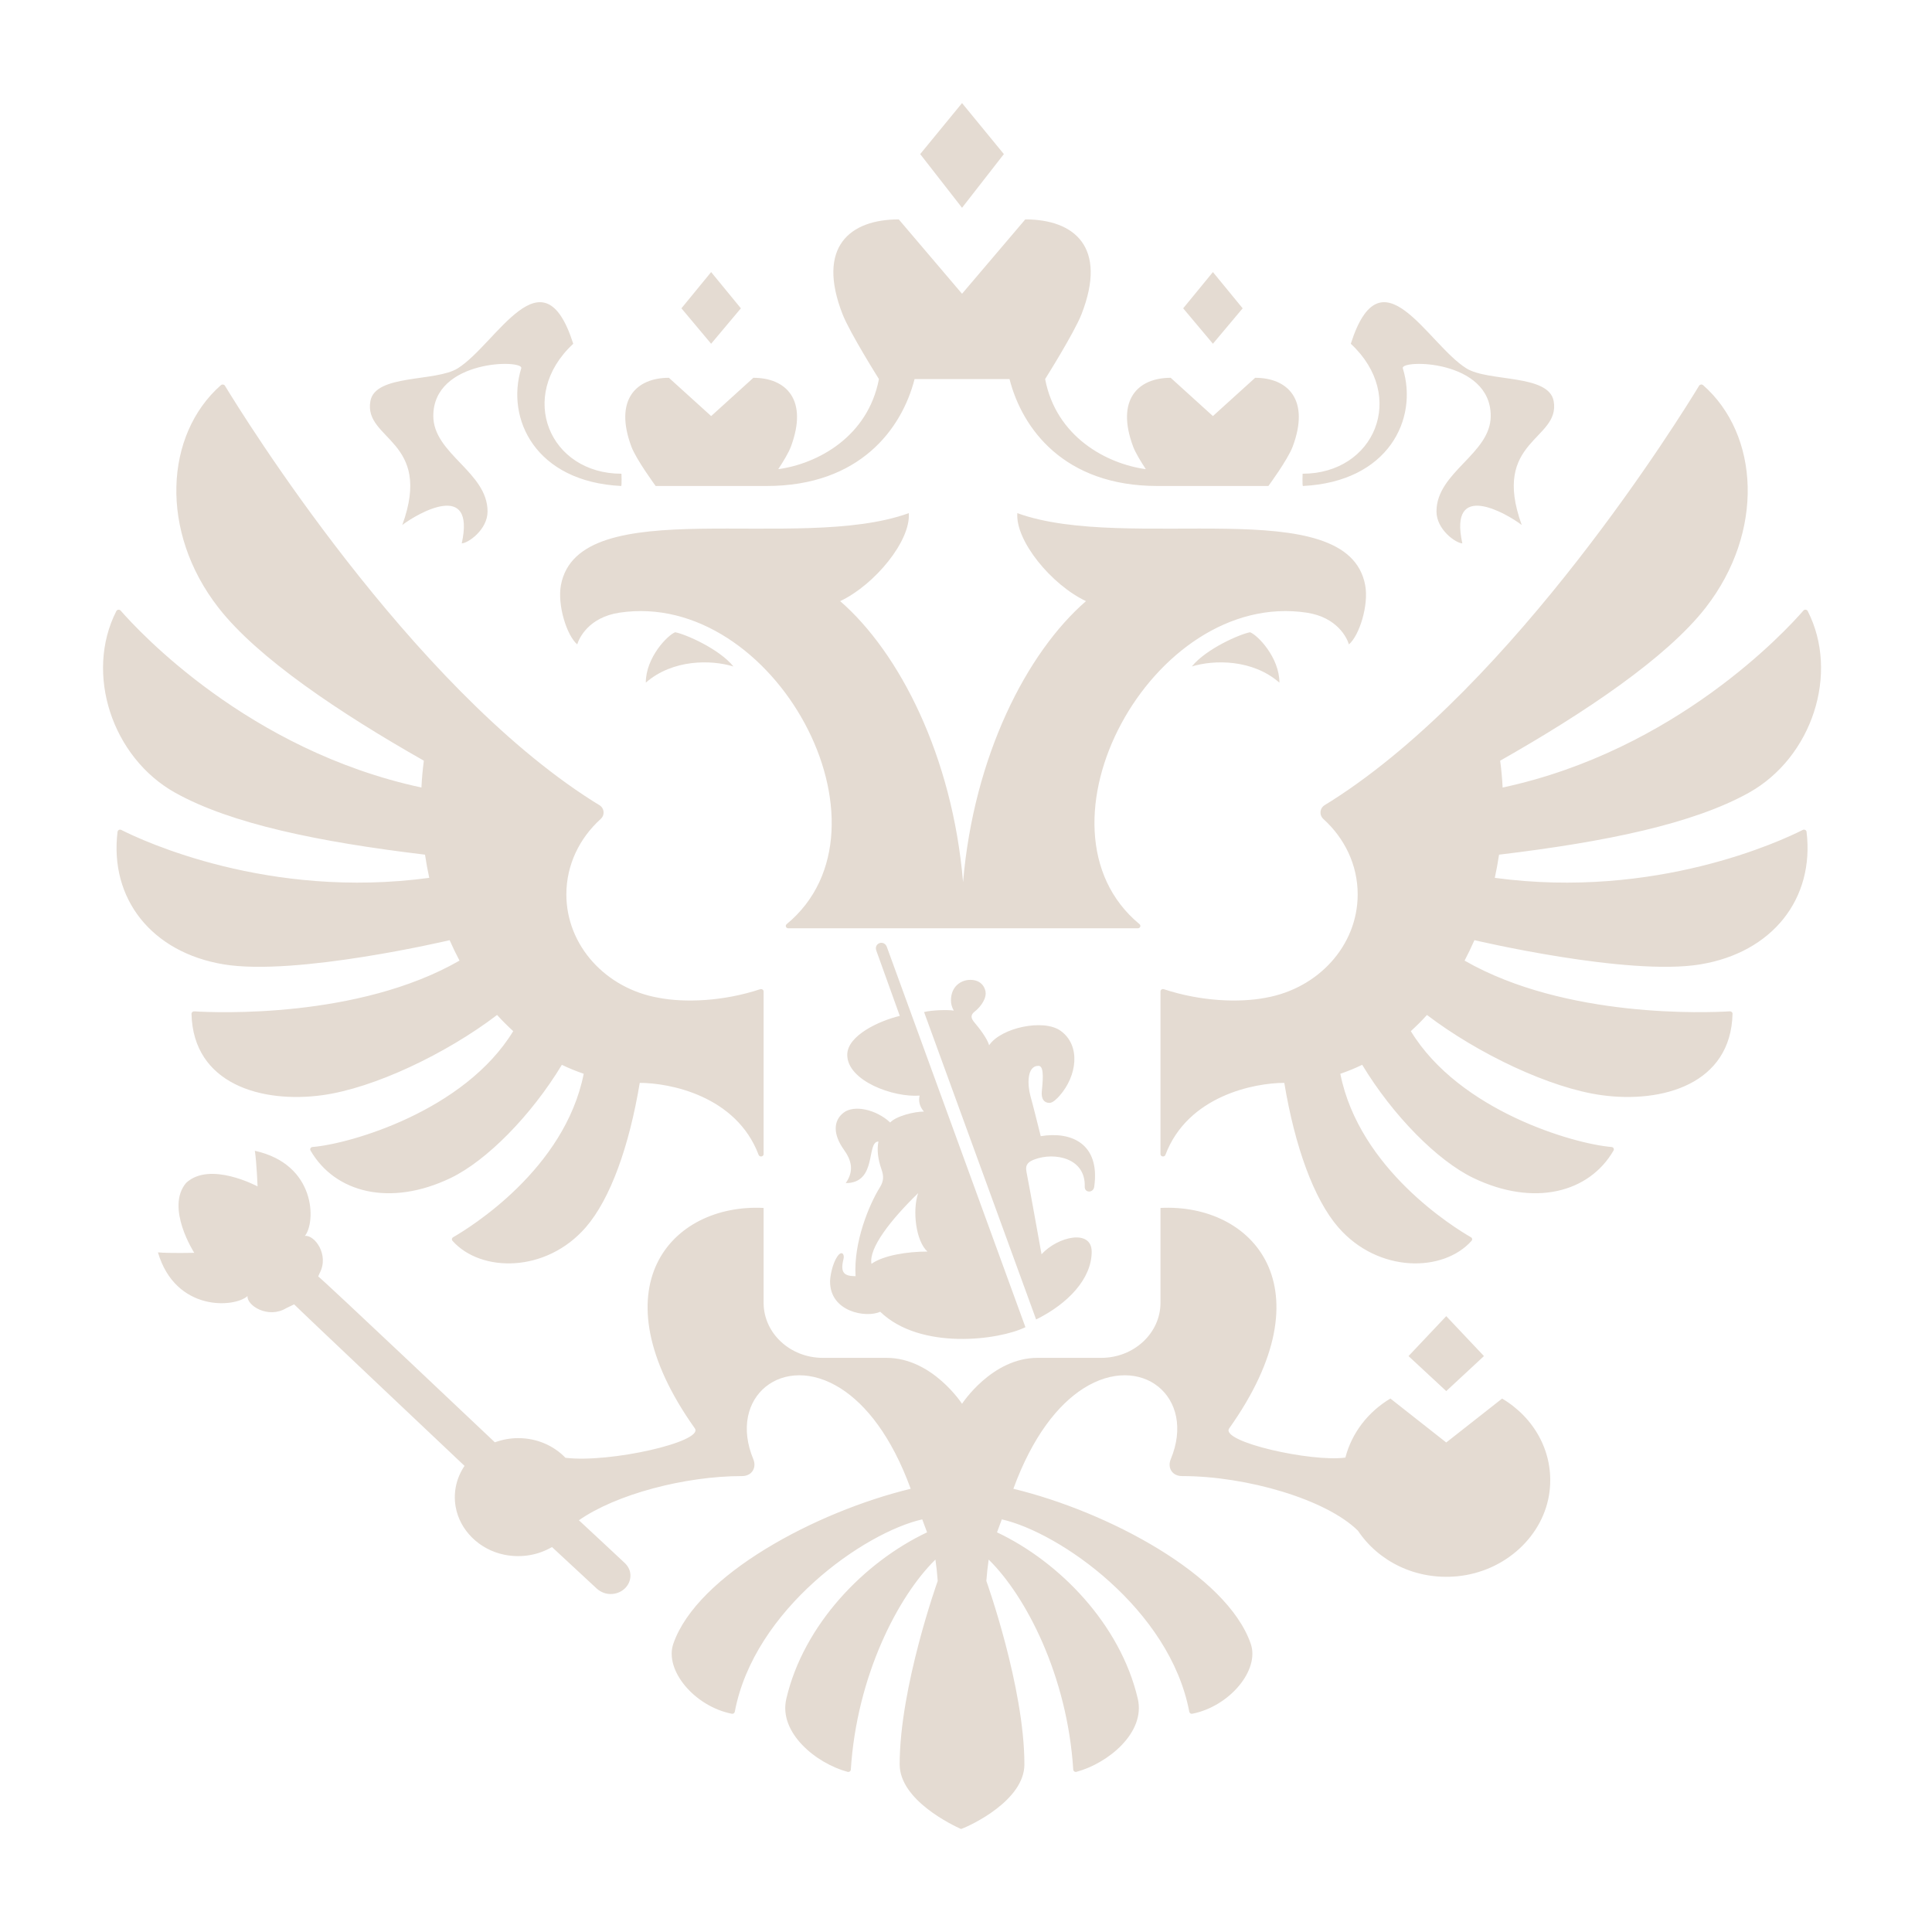 <svg width="75" height="75" viewBox="0 0 75 75" fill="none" xmlns="http://www.w3.org/2000/svg">
<g clip-path="url(#clip0_8120_18131)">
<path fill-rule="evenodd" clip-rule="evenodd" d="M49.667 26.501C48.625 25.587 47.125 25.607 46.265 25.873C46.828 25.181 48.141 24.613 48.528 24.544C48.822 24.655 49.667 25.523 49.667 26.501ZM52.996 22.715C52.311 19.047 43.786 21.478 39.493 19.92C39.411 20.989 40.815 22.702 42.158 23.336C39.862 25.328 37.802 29.342 37.386 34.245C36.971 29.342 34.91 25.328 32.615 23.336C33.958 22.702 35.363 20.989 35.279 19.92C30.987 21.478 22.462 19.047 21.775 22.715C21.631 23.491 22.004 24.675 22.408 25.015C22.48 24.769 22.857 23.964 24.045 23.784C30.051 22.876 35.065 32.132 30.539 35.875C30.47 35.931 30.509 36.036 30.602 36.036H44.172C44.264 36.036 44.303 35.931 44.235 35.875C39.708 32.132 44.722 22.876 50.728 23.784C51.917 23.964 52.292 24.769 52.365 25.015C52.768 24.675 53.142 23.492 52.996 22.715ZM54.457 14.297C54.349 13.95 57.87 13.942 57.87 16.146C57.87 17.623 55.764 18.322 55.764 19.855C55.764 20.569 56.532 21.093 56.768 21.093C56.225 18.632 58.469 19.92 59.074 20.38C57.87 17.07 60.581 17.091 60.314 15.574C60.128 14.513 57.773 14.834 56.92 14.297C55.407 13.345 53.618 9.639 52.438 13.345C54.637 15.386 53.358 18.39 50.567 18.39C50.567 18.39 50.551 18.831 50.577 18.866C53.906 18.703 55.066 16.256 54.457 14.297ZM15.617 20.38C16.223 19.92 18.466 18.632 17.925 21.093C18.16 21.093 18.927 20.569 18.927 19.855C18.927 18.322 16.821 17.623 16.821 16.146C16.821 13.941 20.343 13.95 20.235 14.297C19.627 16.256 20.787 18.703 24.116 18.866C24.141 18.831 24.125 18.39 24.125 18.39C21.335 18.39 20.056 15.386 22.253 13.345C21.074 9.639 19.284 13.345 17.772 14.297C16.919 14.834 14.564 14.513 14.378 15.574C14.112 17.091 16.821 17.07 15.617 20.38ZM25.07 26.5C26.114 25.586 27.613 25.607 28.473 25.873C27.911 25.181 26.596 24.613 26.21 24.544C25.916 24.655 25.07 25.523 25.07 26.5ZM38.97 5.982L37.346 4.002L35.722 5.982L37.346 8.066L38.97 5.982ZM48.24 11.969L47.085 10.562L45.931 11.969L47.085 13.344L48.24 11.969ZM57.607 52.643L56.143 51.093L54.679 52.643L56.143 54.002L57.607 52.643ZM28.761 11.969L27.606 10.562L26.453 11.969L27.606 13.344L28.761 11.969ZM25.453 18.866H29.761C33.382 18.866 35.011 16.643 35.504 14.715H39.189C39.681 16.643 41.309 18.866 44.932 18.866H49.239C49.239 18.866 49.993 17.843 50.182 17.337C50.862 15.516 49.993 14.666 48.725 14.666L47.085 16.152L45.446 14.666C44.177 14.666 43.308 15.516 43.988 17.337C44.075 17.57 44.283 17.912 44.48 18.213C42.951 18.003 41 16.957 40.572 14.715C40.572 14.715 41.702 12.921 41.985 12.195C43.004 9.585 41.703 8.517 39.801 8.517L37.346 11.404L34.89 8.517C32.989 8.517 31.688 9.584 32.707 12.195C32.99 12.921 34.12 14.715 34.12 14.715C33.691 16.957 31.74 18.003 30.212 18.213C30.41 17.912 30.617 17.57 30.703 17.337C31.382 15.516 30.515 14.666 29.246 14.666L27.607 16.152L25.967 14.666C24.698 14.666 23.831 15.516 24.51 17.337C24.699 17.843 25.453 18.866 25.453 18.866ZM69.985 32.217C69.153 32.638 64.276 34.923 58.028 34.078C58.093 33.78 58.148 33.48 58.193 33.178C62.351 32.681 65.731 31.976 67.885 30.777C70.341 29.411 71.415 26.148 70.175 23.721C70.143 23.66 70.054 23.649 70.01 23.7C69.331 24.482 65.06 29.128 58.332 30.572C58.315 30.223 58.283 29.876 58.236 29.53C61.504 27.677 64.694 25.541 66.214 23.589C68.51 20.637 68.299 16.871 66.114 14.951C66.091 14.932 66.061 14.923 66.031 14.927C66.002 14.932 65.976 14.948 65.959 14.973C65.268 16.114 58.797 26.573 51.691 31.089C51.605 31.144 51.517 31.198 51.429 31.252C51.226 31.375 51.204 31.64 51.377 31.797C52.196 32.54 52.705 33.573 52.705 34.72C52.705 36.714 51.168 38.372 49.136 38.732C48.103 38.932 46.613 38.874 45.181 38.401C45.117 38.38 45.05 38.423 45.05 38.487V44.803C45.05 44.905 45.205 44.93 45.241 44.833C46.111 42.527 48.717 42.037 49.856 42.037C50.266 44.502 50.999 46.543 51.95 47.642C53.5 49.427 56.03 49.402 57.127 48.167C57.145 48.147 57.153 48.12 57.148 48.093C57.143 48.066 57.126 48.042 57.102 48.03C56.458 47.659 52.77 45.395 52.031 41.684C52.323 41.584 52.607 41.47 52.88 41.335C54.07 43.306 55.803 45.06 57.198 45.73C59.541 46.855 61.686 46.308 62.638 44.662C62.672 44.604 62.63 44.532 62.56 44.526C61.111 44.41 56.662 43.135 54.768 40.029C54.985 39.83 55.197 39.622 55.395 39.401C57.377 40.91 60.179 42.244 62.185 42.516C64.533 42.835 67.193 42.086 67.257 39.356C67.259 39.302 67.21 39.257 67.152 39.26C66.317 39.31 60.792 39.551 56.855 37.291C56.991 37.031 57.119 36.766 57.237 36.497C57.237 36.497 63.186 37.903 66.005 37.437C68.806 36.975 70.447 34.887 70.13 32.289C70.121 32.224 70.045 32.187 69.985 32.217ZM17.455 36.498C17.573 36.767 17.701 37.031 17.838 37.291C13.902 39.55 8.379 39.312 7.541 39.261C7.482 39.257 7.433 39.304 7.434 39.358C7.5 42.087 10.159 42.836 12.506 42.516C14.511 42.244 17.315 40.91 19.297 39.401C19.495 39.622 19.707 39.83 19.923 40.029C18.028 43.135 13.581 44.41 12.132 44.526C12.062 44.532 12.02 44.605 12.054 44.662C13.005 46.308 15.15 46.855 17.495 45.73C18.889 45.06 20.622 43.306 21.812 41.336C22.085 41.47 22.37 41.584 22.66 41.684C21.922 45.395 18.234 47.659 17.589 48.03C17.565 48.043 17.549 48.066 17.544 48.093C17.539 48.12 17.547 48.147 17.565 48.168C18.662 49.402 21.193 49.427 22.742 47.642C23.694 46.543 24.425 44.502 24.835 42.037C25.976 42.037 28.58 42.527 29.45 44.833C29.488 44.93 29.643 44.905 29.643 44.803V38.487C29.643 38.423 29.575 38.38 29.511 38.401C28.079 38.874 26.588 38.932 25.557 38.732C23.524 38.373 21.986 36.714 21.986 34.72C21.986 33.573 22.497 32.538 23.315 31.796C23.489 31.64 23.466 31.375 23.264 31.252C23.175 31.198 23.087 31.144 22.999 31.089C15.898 26.576 9.43 16.123 8.733 14.975C8.701 14.922 8.623 14.911 8.575 14.952C6.394 16.873 6.181 20.637 8.478 23.588C9.997 25.541 13.187 27.676 16.454 29.53C16.408 29.875 16.377 30.223 16.36 30.571C9.637 29.128 5.37 24.49 4.684 23.703C4.638 23.65 4.547 23.661 4.516 23.722C3.279 26.15 4.353 29.41 6.806 30.777C8.96 31.975 12.34 32.68 16.499 33.178C16.544 33.48 16.599 33.78 16.663 34.078C10.422 34.922 5.547 32.642 4.709 32.218C4.646 32.186 4.571 32.226 4.563 32.291C4.247 34.889 5.887 36.975 8.688 37.437C11.506 37.903 17.455 36.498 17.455 36.498ZM56.143 55.997L53.975 54.291C53.111 54.806 52.475 55.624 52.228 56.583C50.924 56.766 47.37 55.976 47.715 55.453C51.611 49.973 48.631 46.71 45.05 46.892V50.572C45.05 51.754 44.018 52.712 42.748 52.712H40.275C38.501 52.712 37.346 54.495 37.346 54.495C37.346 54.495 36.191 52.712 34.417 52.712H31.944C30.672 52.712 29.643 51.754 29.643 50.572V46.892C26.061 46.711 23.079 49.973 26.976 55.453C27.319 55.971 23.665 56.801 21.951 56.591C21.5 56.123 20.848 55.828 20.119 55.828C19.809 55.828 19.502 55.883 19.211 55.991C19.211 55.991 12.476 49.614 12.353 49.552L12.408 49.423C12.792 48.706 12.205 47.924 11.834 47.979C12.265 47.462 12.285 45.197 9.893 44.674C9.963 45.129 9.999 46.057 9.999 46.057C9.999 46.057 8.152 45.059 7.225 45.92C6.411 46.885 7.541 48.634 7.541 48.634C7.541 48.634 6.596 48.657 6.131 48.617C6.815 50.933 9.112 50.769 9.609 50.312C9.576 50.681 10.407 51.205 11.11 50.784L11.419 50.635C11.474 50.708 18.033 56.905 18.033 56.905C17.732 57.352 17.588 57.901 17.687 58.486C17.843 59.4 18.605 60.157 19.577 60.354C20.264 60.492 20.91 60.358 21.428 60.056L23.164 61.667C23.319 61.807 23.527 61.895 23.761 61.878C24.186 61.85 24.503 61.505 24.471 61.111C24.458 60.933 24.367 60.78 24.241 60.664C24.213 60.633 22.473 59.017 22.473 59.017C23.909 58.01 26.584 57.301 28.805 57.301C29.195 57.301 29.378 56.971 29.244 56.647C28.238 54.227 30.401 52.475 32.639 53.901C33.615 54.523 34.606 55.749 35.353 57.794C31.682 58.683 27.072 61.131 26.14 63.805C25.78 64.837 26.966 66.244 28.407 66.527C28.433 66.533 28.459 66.528 28.481 66.514C28.503 66.5 28.518 66.477 28.524 66.452C29.276 62.461 33.568 59.487 35.801 58.982C35.913 59.283 35.877 59.185 35.989 59.485C33.557 60.635 31.198 63.061 30.525 65.945C30.215 67.266 31.688 68.457 32.904 68.783C32.965 68.799 33.026 68.756 33.029 68.697C33.26 65.05 34.871 61.953 36.313 60.543C36.353 60.819 36.383 61.096 36.402 61.373C36.402 61.373 34.925 65.489 34.925 68.493C34.925 69.89 37.002 70.865 37.308 71.002C37.692 70.865 39.767 69.89 39.767 68.493C39.767 65.489 38.29 61.373 38.29 61.373C38.31 61.095 38.34 60.819 38.38 60.543C39.822 61.953 41.433 65.049 41.663 68.696C41.667 68.755 41.728 68.799 41.788 68.782C43.005 68.457 44.477 67.266 44.169 65.945C43.494 63.061 41.136 60.635 38.704 59.485C38.815 59.185 38.779 59.283 38.891 58.982C41.125 59.487 45.416 62.461 46.168 66.452C46.174 66.477 46.189 66.499 46.211 66.514C46.233 66.528 46.26 66.533 46.285 66.527C47.725 66.244 48.913 64.837 48.552 63.805C47.621 61.132 43.011 58.683 39.339 57.794C40.087 55.749 41.079 54.524 42.054 53.901C44.291 52.475 46.454 54.227 45.448 56.647C45.313 56.971 45.496 57.301 45.887 57.301C48.399 57.301 51.494 58.208 52.718 59.425C53.501 60.599 54.947 61.35 56.579 61.19C58.433 61.008 59.945 59.615 60.154 57.893C60.336 56.384 59.556 55.03 58.312 54.292L56.143 55.997ZM40.167 45.006C40.939 44.719 42.15 44.951 42.109 46.066C42.099 46.319 42.453 46.319 42.479 46.061C42.71 44.391 41.582 43.91 40.401 44.106C40.255 43.532 40.135 43.03 39.998 42.533C39.889 42.13 39.849 41.375 40.315 41.375C40.566 41.375 40.465 42.078 40.442 42.381C40.42 42.646 40.516 42.807 40.732 42.815C40.866 42.82 41.034 42.649 41.134 42.535C41.81 41.77 41.967 40.588 41.175 40.017C40.513 39.538 38.854 39.895 38.398 40.577C38.33 40.32 38.001 39.895 37.843 39.711C37.69 39.53 37.65 39.407 37.862 39.248C37.962 39.172 38.264 38.871 38.264 38.561C38.264 38.377 38.122 38.038 37.669 38.038C37.313 38.038 36.916 38.285 36.916 38.836C36.916 38.959 36.946 39.09 37.025 39.231C36.799 39.194 36.187 39.209 35.872 39.287L40.222 51.222C41.467 50.608 42.379 49.635 42.379 48.591C42.379 47.701 41.068 47.996 40.432 48.69C40.227 47.562 40.045 46.52 39.846 45.481C39.791 45.195 39.937 45.092 40.167 45.006ZM34.017 36.898L34.93 39.437C34.148 39.622 32.89 40.193 32.89 40.948C32.89 41.955 34.669 42.609 35.699 42.531C35.647 42.76 35.706 42.965 35.866 43.151C35.493 43.151 34.788 43.325 34.557 43.575C34.011 43.066 33.157 42.881 32.752 43.191C32.344 43.502 32.332 44.031 32.757 44.627C33.054 45.041 33.165 45.449 32.832 45.928C34.072 45.928 33.615 44.315 34.101 44.315C34.038 44.627 34.077 44.989 34.218 45.391C34.311 45.657 34.311 45.847 34.151 46.103C33.751 46.743 33.129 48.212 33.213 49.541C32.806 49.539 32.6 49.439 32.743 48.884C32.796 48.677 32.669 48.529 32.5 48.784C32.313 49.065 32.223 49.545 32.223 49.751C32.223 50.934 33.632 51.172 34.17 50.922C35.726 52.428 38.783 52.026 39.807 51.521L34.425 36.753C34.315 36.475 33.92 36.608 34.017 36.898ZM33.83 49.062C33.719 48.454 34.565 47.367 35.641 46.319C35.412 47.002 35.554 48.18 36.003 48.585C35.222 48.585 34.295 48.732 33.83 49.062Z" fill="#E4DBD2"/>
</g>
<defs>
<clipPath id="clip0_8120_18131">
<rect width="67" height="67" fill="white" transform="translate(4 4.002)"/>
</clipPath>
</defs>
</svg>
